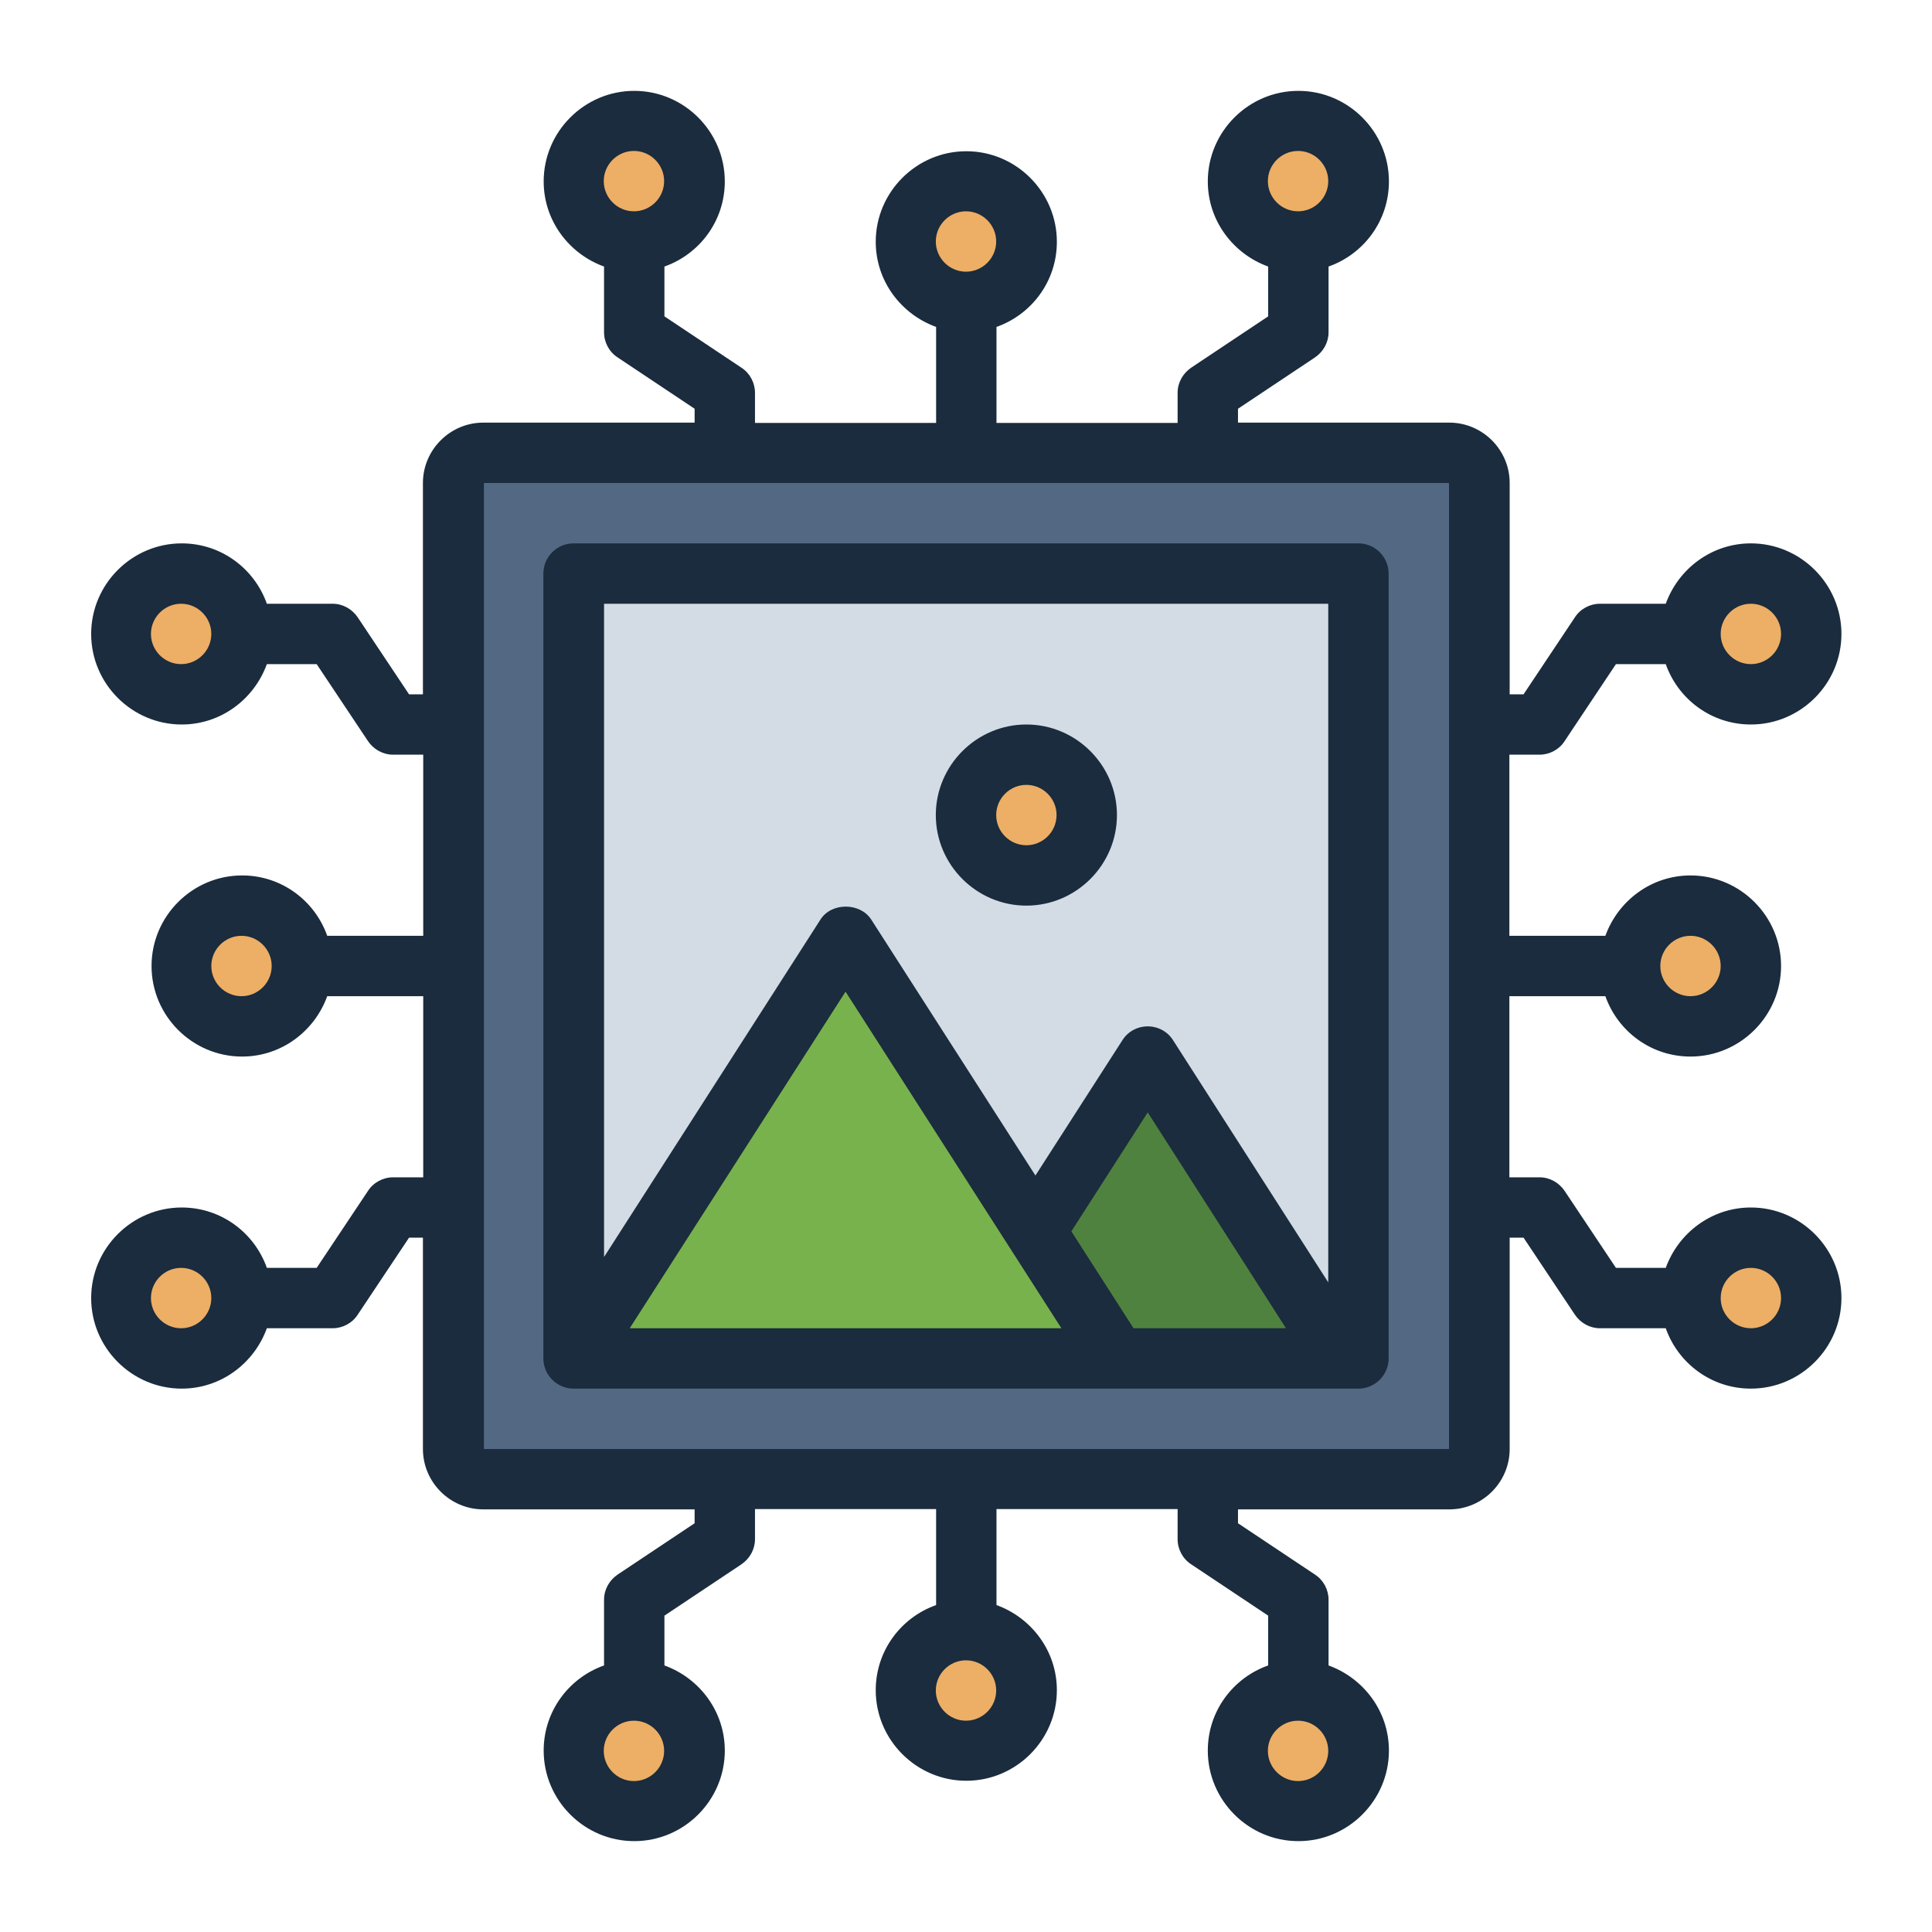 <svg xmlns="http://www.w3.org/2000/svg"  viewBox="0 0 64 64" width="1024px" height="1024px"><rect width="34" height="34" x="15" y="15" fill="#536882" rx="1" ry="1" transform="rotate(90 32 32)"/><rect width="26" height="26" x="19" y="19" fill="#d3dce5"/><circle cx="32" cy="8" r="2" fill="#edae65"/><circle cx="21" cy="6" r="2" fill="#edae65"/><circle cx="34" cy="27" r="2" fill="#edae65"/><circle cx="43" cy="6" r="2" fill="#edae65"/><circle cx="32" cy="56" r="2" fill="#edae65"/><circle cx="21" cy="58" r="2" fill="#edae65"/><circle cx="43" cy="58" r="2" fill="#edae65"/><circle cx="8" cy="32" r="2" fill="#edae65"/><circle cx="6" cy="21" r="2" fill="#edae65"/><circle cx="6" cy="43" r="2" fill="#edae65"/><circle cx="56" cy="32" r="2" fill="#edae65"/><circle cx="58" cy="43" r="2" fill="#edae65"/><circle cx="58" cy="21" r="2" fill="#edae65"/><polygon fill="#50823f" points="38.02 45 31.6 45 34.81 40 38.02 35 41.22 40 44.43 45 38.02 45"/><polygon fill="#78b24c" points="28.02 45 19.03 45 23.52 38 28.02 31 32.51 38 37 45 28.02 45"/><path fill="#1a2c3d" d="M45,18H19c-.55,0-1,.45-1,1v26c0,.55,.45,1,1,1h26c.55,0,1-.45,1-1V19c0-.55-.45-1-1-1Zm-1,2v22.48l-5.14-8.02c-.18-.29-.5-.46-.84-.46h0c-.34,0-.66,.17-.84,.46l-2.88,4.48-5.44-8.48c-.37-.57-1.32-.57-1.68,0l-7.17,11.18V20h24Zm-6.45,24l-2.06-3.21,2.53-3.94,4.58,7.15h-5.05Zm-2.38,0h-14.31l7.15-11.15,7.15,11.15Zm-1.17-14c1.65,0,3-1.35,3-3s-1.35-3-3-3-3,1.35-3,3,1.35,3,3,3Zm0-4c.55,0,1,.45,1,1s-.45,1-1,1-1-.45-1-1,.45-1,1-1Zm24,14c-1.3,0-2.4,.84-2.82,2h-1.65l-1.7-2.55c-.19-.28-.5-.45-.83-.45h-1v-6h3.18c.41,1.16,1.51,2,2.82,2,1.65,0,3-1.35,3-3s-1.35-3-3-3c-1.3,0-2.4,.84-2.82,2h-3.18v-6h1c.33,0,.65-.17,.83-.45l1.7-2.55h1.65c.41,1.16,1.51,2,2.82,2,1.65,0,3-1.35,3-3s-1.35-3-3-3c-1.3,0-2.4,.84-2.82,2h-2.18c-.33,0-.65,.17-.83,.45l-1.7,2.55h-.46v-7c0-1.1-.9-2-2-2h-7v-.46l2.55-1.7c.28-.19,.45-.5,.45-.83v-2.18c1.16-.41,2-1.51,2-2.82,0-1.65-1.35-3-3-3s-3,1.35-3,3c0,1.3,.84,2.4,2,2.82v1.65l-2.55,1.7c-.28,.19-.45,.5-.45,.83v1h-6v-3.18c1.16-.41,2-1.51,2-2.82,0-1.65-1.35-3-3-3s-3,1.35-3,3c0,1.3,.84,2.4,2,2.82v3.18h-6v-1c0-.33-.17-.65-.45-.83l-2.55-1.7v-1.65c1.16-.41,2-1.51,2-2.82,0-1.65-1.35-3-3-3s-3,1.35-3,3c0,1.3,.84,2.4,2,2.82v2.18c0,.33,.17,.65,.45,.83l2.55,1.7v.46h-7c-1.1,0-2,.9-2,2v7h-.46l-1.7-2.55c-.19-.28-.5-.45-.83-.45h-2.18c-.41-1.16-1.51-2-2.82-2-1.65,0-3,1.35-3,3s1.35,3,3,3c1.3,0,2.4-.84,2.82-2h1.65l1.7,2.55c.19,.28,.5,.45,.83,.45h1v6h-3.18c-.41-1.16-1.51-2-2.82-2-1.65,0-3,1.35-3,3s1.35,3,3,3c1.3,0,2.4-.84,2.82-2h3.18v6h-1c-.33,0-.65,.17-.83,.45l-1.7,2.55h-1.65c-.41-1.16-1.51-2-2.82-2-1.65,0-3,1.35-3,3s1.35,3,3,3c1.3,0,2.4-.84,2.82-2h2.18c.33,0,.65-.17,.83-.45l1.7-2.55h.46v7c0,1.1,.9,2,2,2h7v.46l-2.55,1.7c-.28,.19-.45,.5-.45,.83v2.18c-1.16,.41-2,1.51-2,2.82,0,1.65,1.35,3,3,3s3-1.35,3-3c0-1.3-.84-2.4-2-2.82v-1.65l2.55-1.7c.28-.19,.45-.5,.45-.83v-1h6v3.18c-1.16,.41-2,1.51-2,2.82,0,1.65,1.35,3,3,3s3-1.35,3-3c0-1.3-.84-2.4-2-2.82v-3.18h6v1c0,.33,.17,.65,.45,.83l2.55,1.7v1.65c-1.16,.41-2,1.51-2,2.82,0,1.65,1.35,3,3,3s3-1.35,3-3c0-1.3-.84-2.4-2-2.82v-2.18c0-.33-.17-.65-.45-.83l-2.55-1.7v-.46h7c1.1,0,2-.9,2-2v-7h.46l1.7,2.55c.19,.28,.5,.45,.83,.45h2.18c.41,1.16,1.51,2,2.82,2,1.65,0,3-1.35,3-3s-1.35-3-3-3Zm-2-9c.55,0,1,.45,1,1s-.45,1-1,1-1-.45-1-1,.45-1,1-1Zm2-11c.55,0,1,.45,1,1s-.45,1-1,1-1-.45-1-1,.45-1,1-1Zm-15-15c.55,0,1,.45,1,1s-.45,1-1,1-1-.45-1-1,.45-1,1-1Zm-11,2c.55,0,1,.45,1,1s-.45,1-1,1-1-.45-1-1,.45-1,1-1Zm-11-2c.55,0,1,.45,1,1s-.45,1-1,1-1-.45-1-1,.45-1,1-1ZM6,22c-.55,0-1-.45-1-1s.45-1,1-1,1,.45,1,1-.45,1-1,1Zm2,11c-.55,0-1-.45-1-1s.45-1,1-1,1,.45,1,1-.45,1-1,1Zm-2,11c-.55,0-1-.45-1-1s.45-1,1-1,1,.45,1,1-.45,1-1,1Zm15,15c-.55,0-1-.45-1-1s.45-1,1-1,1,.45,1,1-.45,1-1,1Zm11-2c-.55,0-1-.45-1-1s.45-1,1-1,1,.45,1,1-.45,1-1,1Zm11,2c-.55,0-1-.45-1-1s.45-1,1-1,1,.45,1,1-.45,1-1,1Zm5-11h-8s0,0,0,0,0,0,0,0h-7.99s0,0,0,0,0,0,0,0h-7.99s0,0,0,0,0,0,0,0h-7.99s0-32,0-32H48V48Zm10-4c-.55,0-1-.45-1-1s.45-1,1-1,1,.45,1,1-.45,1-1,1Z"/></svg>